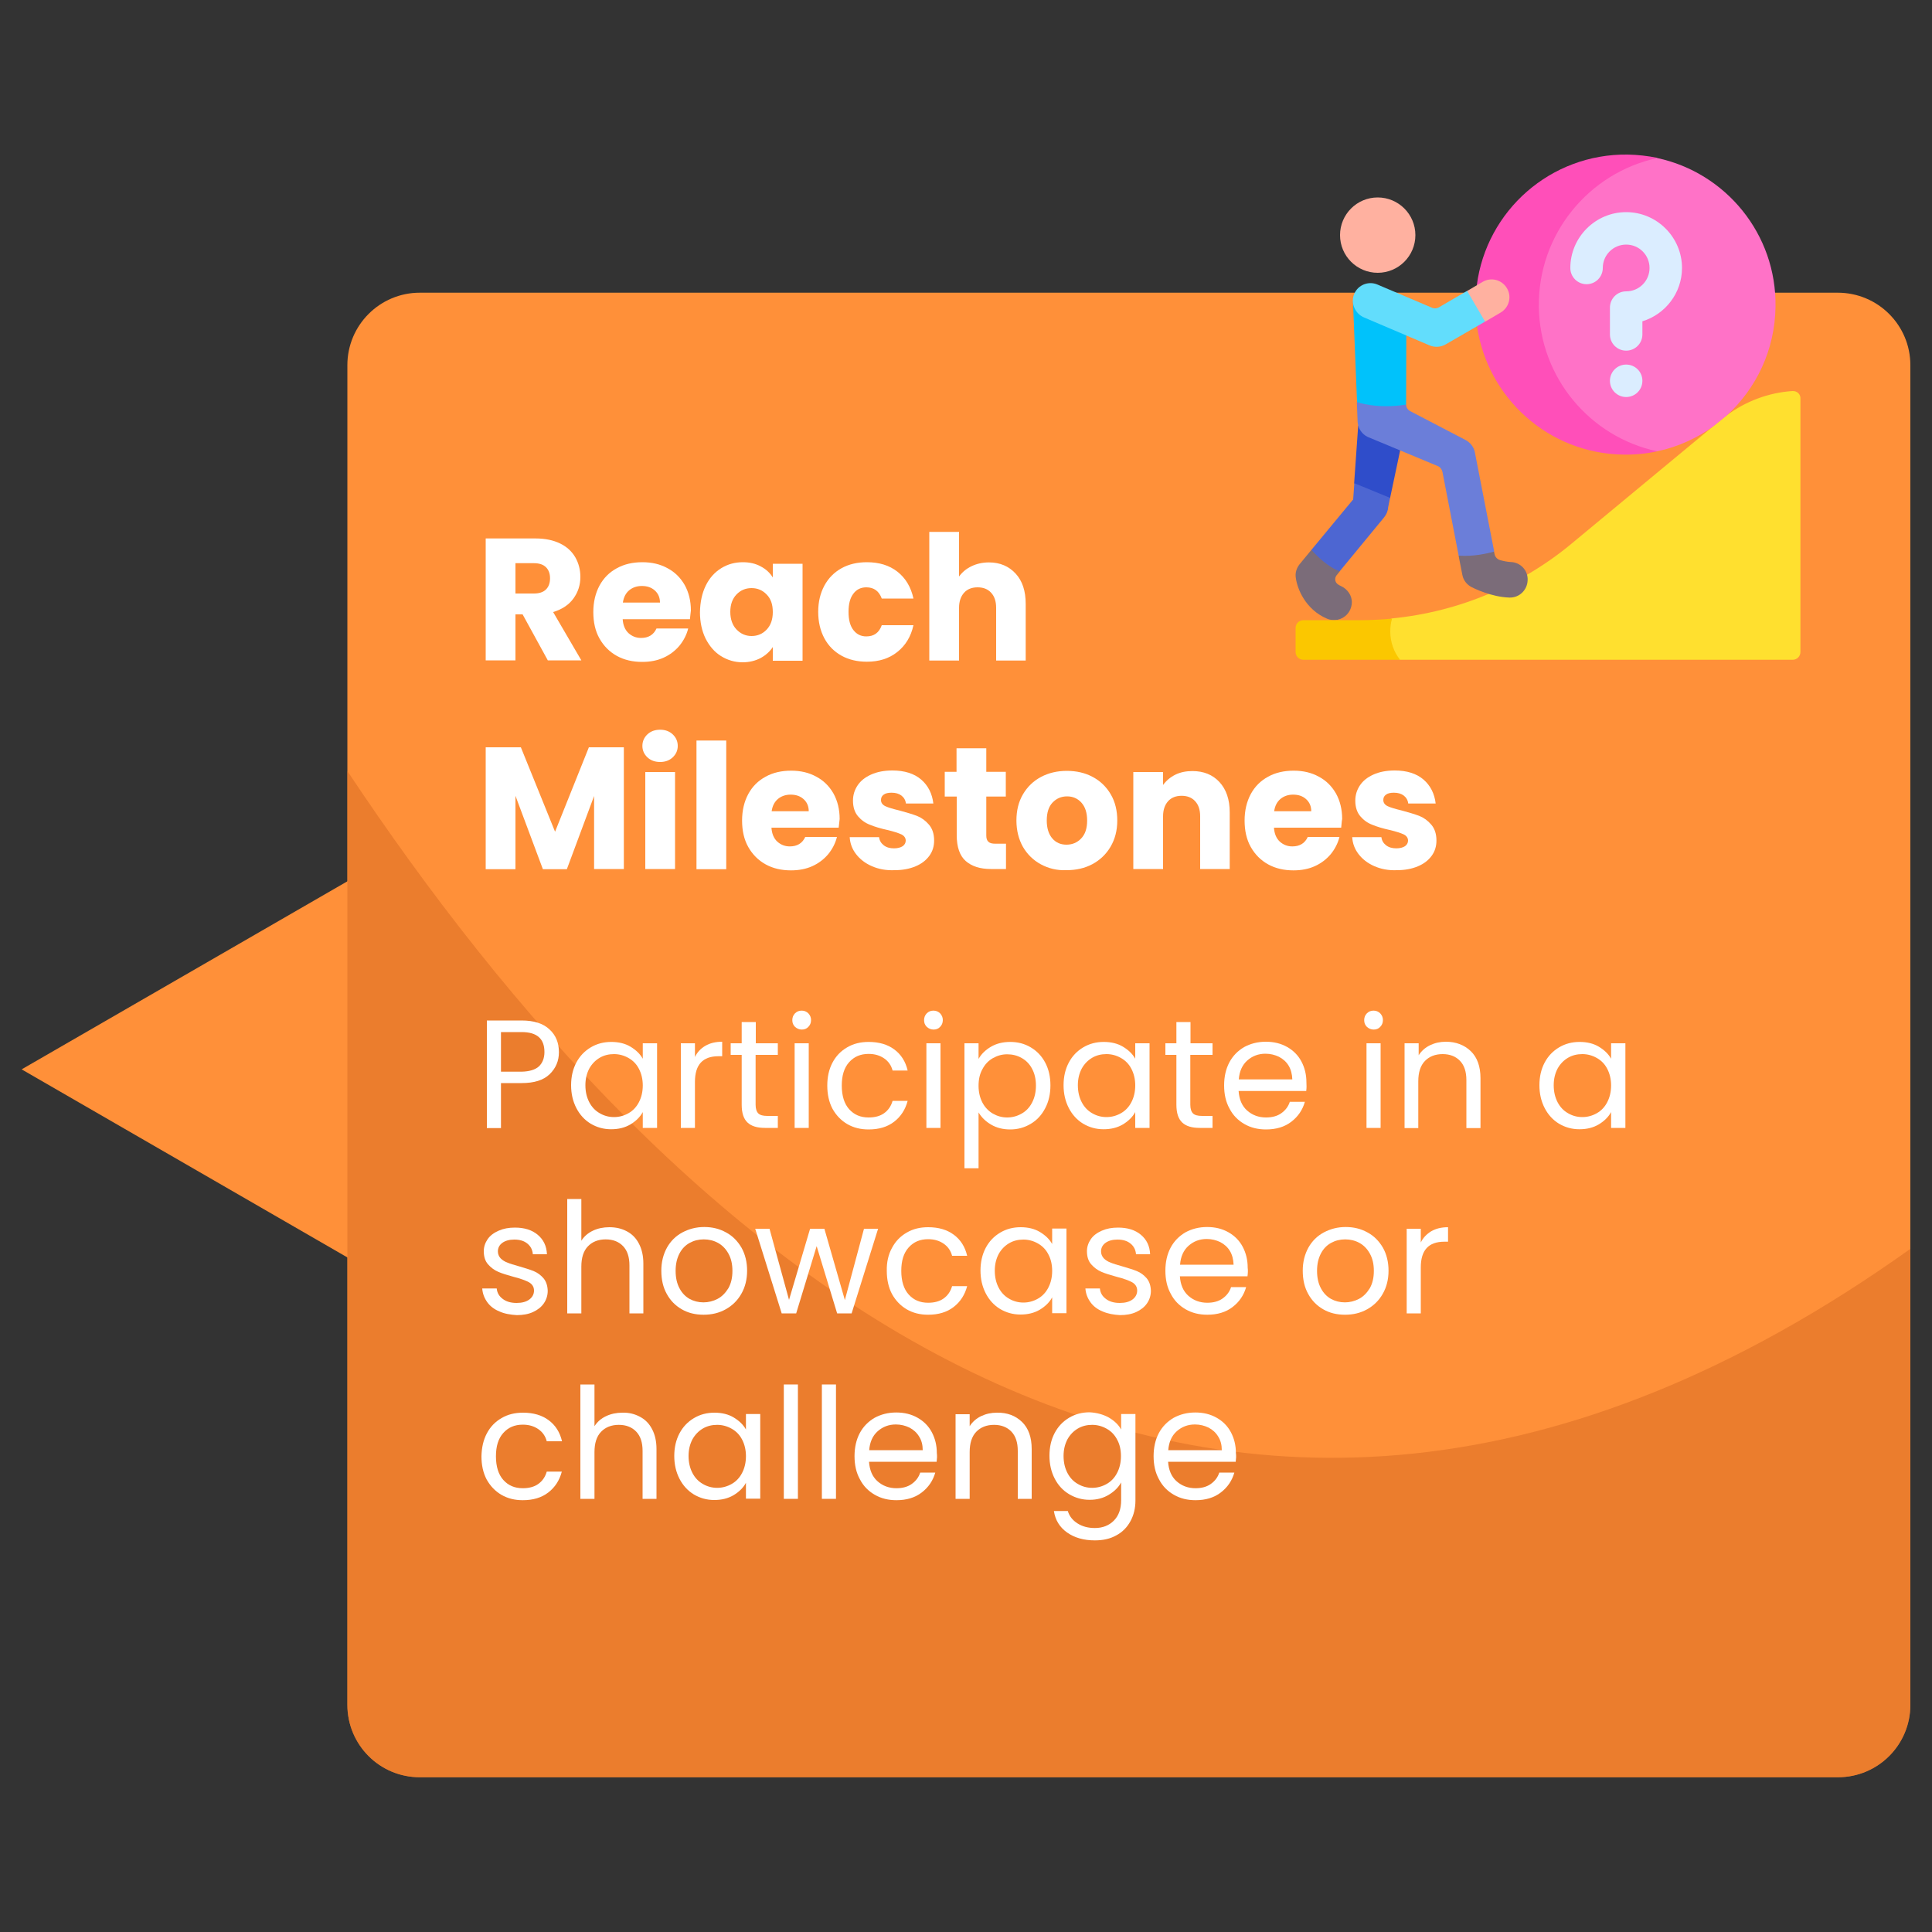 <?xml version="1.0" encoding="utf-8"?>
<!-- Generator: Adobe Illustrator 26.0.1, SVG Export Plug-In . SVG Version: 6.00 Build 0)  -->
<svg version="1.1" id="Layer_1" xmlns="http://www.w3.org/2000/svg" xmlns:xlink="http://www.w3.org/1999/xlink" x="0px" y="0px"
	 viewBox="0 0 1000 1000" style="enable-background:new 0 0 1000 1000;" xml:space="preserve">
<rect x="0" y="0" width="1000" height="1000" fill="#333333" stroke="none"/>
<style type="text/css">
	.st0{fill:#FF9039;}
	.st1{opacity:0.6;fill:#DD7026;}
	.st2{fill:#FFFFFF;}
	.st3{fill:#FF4FB9;}
	.st4{fill:#FFE02F;}
	.st5{fill:#FFB1A0;}
	.st6{fill:#00C2FB;}
	.st7{fill:#7B6C79;}
	.st8{fill:#2F4DCA;}
	.st9{fill:#6B7ED9;}
	.st10{fill:#FF72C7;}
	.st11{fill:#DBEDFF;}
	.st12{fill:#4D66D2;}
	.st13{fill:#62DDFC;}
	.st14{fill:#FBC700;}
</style>
<g>
	<polygon class="st0" points="11.2,553.5 190.3,450.1 190.3,656.9 	"/>
	<path class="st0" d="M988.8,189v693.4c0,20.8-16.8,37.5-37.5,37.5H217.3c-20.8,0-37.5-16.8-37.5-37.5V189
		c0-20.7,16.8-37.5,37.5-37.5h733.9C972,151.5,988.8,168.3,988.8,189z"/>
	<path class="st1" d="M988.8,646.4v236c0,20.8-16.8,37.5-37.5,37.5H217.3c-20.8,0-37.5-16.8-37.5-37.5V399.1
		C345.1,647.7,624.6,906.2,988.8,646.4z"/>
	<g>
		<path class="st2" d="M283.6,341.9L270.5,318h-3.7v23.8h-15.4v-63.1h25.8c5,0,9.2,0.9,12.7,2.6c3.5,1.7,6.1,4.1,7.9,7.2
			c1.7,3,2.6,6.4,2.6,10.1c0,4.2-1.2,7.9-3.6,11.2c-2.4,3.3-5.9,5.6-10.5,7l14.6,25H283.6z M266.8,307.2h9.5c2.8,0,4.9-0.7,6.3-2.1
			c1.4-1.4,2.1-3.3,2.1-5.8c0-2.4-0.7-4.3-2.1-5.7c-1.4-1.4-3.5-2.1-6.3-2.1h-9.5V307.2z"/>
		<path class="st2" d="M357.1,320.5h-34.8c0.2,3.1,1.2,5.5,3,7.2c1.8,1.6,3.9,2.5,6.5,2.5c3.8,0,6.5-1.6,8-4.9h16.4
			c-0.8,3.3-2.4,6.3-4.5,8.9c-2.2,2.6-4.9,4.7-8.2,6.2c-3.3,1.5-7,2.2-11.1,2.2c-4.9,0-9.3-1-13.1-3.1c-3.8-2.1-6.8-5.1-9-9
			c-2.2-3.9-3.2-8.5-3.2-13.7s1.1-9.8,3.2-13.7c2.1-3.9,5.1-6.9,9-9c3.8-2.1,8.2-3.1,13.2-3.1c4.9,0,9.2,1,13,3.1
			c3.8,2,6.7,4.9,8.9,8.7c2.1,3.8,3.2,8.2,3.2,13.2C357.4,317.4,357.3,318.9,357.1,320.5z M341.6,311.9c0-2.6-0.9-4.7-2.7-6.3
			s-4-2.3-6.7-2.3c-2.6,0-4.8,0.8-6.5,2.2c-1.8,1.5-2.9,3.6-3.3,6.4H341.6z"/>
		<path class="st2" d="M365.3,303.1c1.9-3.9,4.6-6.9,8-9c3.4-2.1,7.1-3.1,11.2-3.1c3.5,0,6.6,0.7,9.3,2.2c2.7,1.4,4.7,3.3,6.2,5.7
			v-7.1h15.4v50.2H400v-7.1c-1.5,2.3-3.6,4.2-6.3,5.7c-2.7,1.4-5.8,2.2-9.3,2.2c-4.1,0-7.8-1.1-11.2-3.2c-3.4-2.1-6-5.2-8-9.1
			c-1.9-3.9-2.9-8.5-2.9-13.6C362.4,311.5,363.4,307,365.3,303.1z M396.8,307.7c-2.1-2.2-4.7-3.3-7.8-3.3s-5.7,1.1-7.8,3.3
			c-2.1,2.2-3.2,5.2-3.2,9s1.1,6.9,3.2,9.1c2.1,2.2,4.7,3.4,7.8,3.4s5.7-1.1,7.8-3.3c2.1-2.2,3.2-5.2,3.2-9.1
			C400,312.9,399,309.9,396.8,307.7z"/>
		<path class="st2" d="M426.7,303.1c2.1-3.9,5.1-6.9,8.9-9c3.8-2.1,8.2-3.1,13.1-3.1c6.3,0,11.6,1.6,15.8,4.9
			c4.2,3.3,7,7.9,8.3,13.9h-16.4c-1.4-3.8-4-5.8-8-5.8c-2.8,0-5.1,1.1-6.7,3.3c-1.7,2.2-2.5,5.3-2.5,9.4c0,4.1,0.8,7.2,2.5,9.4
			c1.7,2.2,3.9,3.3,6.7,3.3c4,0,6.6-1.9,8-5.8h16.4c-1.3,5.9-4.1,10.5-8.4,13.9c-4.3,3.4-9.5,5-15.7,5c-4.9,0-9.3-1-13.1-3.1
			c-3.8-2.1-6.8-5.1-8.9-9c-2.1-3.9-3.2-8.5-3.2-13.7S424.6,307,426.7,303.1z"/>
		<path class="st2" d="M525.7,296.9c3.5,3.8,5.2,9,5.2,15.7v29.3h-15.3v-27.3c0-3.4-0.9-6-2.6-7.8c-1.7-1.9-4.1-2.8-7-2.8
			c-2.9,0-5.3,0.9-7,2.8c-1.7,1.9-2.6,4.5-2.6,7.8v27.3H481v-66.6h15.4v23.1c1.6-2.2,3.7-4,6.4-5.3c2.7-1.3,5.7-2,9.1-2
			C517.6,291.1,522.2,293.1,525.7,296.9z"/>
		<path class="st2" d="M322.9,386.7v63.1h-15.4V412l-14.1,37.9H281l-14.2-38v38h-15.4v-63.1h18.2l17.7,43.7l17.5-43.7H322.9z"/>
		<path class="st2" d="M335.1,392c-1.7-1.6-2.6-3.6-2.6-5.9c0-2.4,0.9-4.4,2.6-6c1.7-1.6,3.9-2.4,6.6-2.4c2.6,0,4.8,0.8,6.5,2.4
			c1.7,1.6,2.6,3.6,2.6,6c0,2.3-0.9,4.3-2.6,5.9c-1.7,1.6-3.9,2.4-6.5,2.4C339,394.4,336.8,393.6,335.1,392z M349.4,399.6v50.2H334
			v-50.2H349.4z"/>
		<path class="st2" d="M375.9,383.3v66.6h-15.4v-66.6H375.9z"/>
		<path class="st2" d="M434.1,428.4h-34.8c0.2,3.1,1.2,5.5,3,7.2c1.8,1.6,3.9,2.5,6.5,2.5c3.8,0,6.5-1.6,8-4.9h16.4
			c-0.8,3.3-2.4,6.3-4.5,8.9c-2.2,2.6-4.9,4.7-8.2,6.2c-3.3,1.5-7,2.2-11.1,2.2c-4.9,0-9.3-1-13.1-3.1c-3.8-2.1-6.8-5.1-9-9
			c-2.2-3.9-3.2-8.5-3.2-13.7s1.1-9.8,3.2-13.7c2.1-3.9,5.1-6.9,9-9c3.8-2.1,8.2-3.1,13.2-3.1c4.9,0,9.2,1,13,3.1
			c3.8,2,6.7,4.9,8.9,8.7c2.1,3.8,3.2,8.2,3.2,13.2C434.4,425.4,434.3,426.9,434.1,428.4z M418.6,419.9c0-2.6-0.9-4.7-2.7-6.3
			s-4-2.3-6.7-2.3c-2.6,0-4.8,0.8-6.5,2.2c-1.8,1.5-2.9,3.6-3.3,6.4H418.6z"/>
		<path class="st2" d="M451.2,448.3c-3.4-1.5-6.1-3.6-8.1-6.2c-2-2.6-3.1-5.5-3.3-8.8H455c0.2,1.7,1,3.1,2.4,4.2
			c1.4,1.1,3.2,1.6,5.3,1.6c1.9,0,3.4-0.4,4.5-1.1c1-0.7,1.6-1.7,1.6-2.9c0-1.4-0.8-2.5-2.2-3.2c-1.5-0.7-3.9-1.5-7.3-2.3
			c-3.6-0.8-6.6-1.7-9-2.7c-2.4-0.9-4.5-2.4-6.2-4.4c-1.7-2-2.6-4.7-2.6-8.1c0-2.9,0.8-5.5,2.4-7.9c1.6-2.4,3.9-4.2,7-5.6
			c3.1-1.4,6.8-2.1,11-2.1c6.3,0,11.3,1.6,14.9,4.7c3.6,3.1,5.7,7.3,6.3,12.4h-14.2c-0.2-1.7-1-3.1-2.3-4.1c-1.3-1-3-1.5-5.1-1.5
			c-1.8,0-3.2,0.3-4.1,1c-1,0.7-1.4,1.6-1.4,2.8c0,1.4,0.8,2.5,2.3,3.2c1.5,0.7,3.9,1.4,7.2,2.2c3.7,1,6.7,1.9,9.1,2.8
			c2.3,0.9,4.4,2.4,6.2,4.5c1.8,2.1,2.7,4.8,2.7,8.3c0,2.9-0.8,5.6-2.5,7.9c-1.7,2.3-4,4.1-7.1,5.4c-3.1,1.3-6.7,2-10.8,2
			C458.5,450.6,454.6,449.8,451.2,448.3z"/>
		<path class="st2" d="M520.7,436.8v13h-7.8c-5.6,0-9.9-1.4-13-4.1c-3.1-2.7-4.7-7.2-4.7-13.4v-20H489v-12.8h6.1v-12.2h15.4v12.2
			h10.1v12.8h-10.1v20.2c0,1.5,0.4,2.6,1.1,3.2c0.7,0.7,1.9,1,3.6,1H520.7z"/>
		<path class="st2" d="M538.8,447.4c-3.9-2.1-7-5.1-9.3-9c-2.2-3.9-3.4-8.5-3.4-13.7c0-5.2,1.1-9.7,3.4-13.6c2.3-3.9,5.4-6.9,9.4-9
			c4-2.1,8.4-3.1,13.3-3.1c4.9,0,9.4,1,13.3,3.1c4,2.1,7.1,5.1,9.4,9c2.3,3.9,3.4,8.5,3.4,13.6c0,5.2-1.2,9.7-3.5,13.6
			c-2.3,3.9-5.5,6.9-9.4,9c-4,2.1-8.4,3.1-13.4,3.1C547.1,450.6,542.7,449.5,538.8,447.4z M559.6,434c2.1-2.2,3.1-5.2,3.1-9.3
			c0-4-1-7.1-3-9.3c-2-2.2-4.5-3.2-7.4-3.2c-3,0-5.5,1.1-7.5,3.2c-2,2.1-3,5.2-3,9.3c0,4,1,7.1,2.9,9.3c1.9,2.2,4.4,3.2,7.3,3.2
			S557.5,436.2,559.6,434z"/>
		<path class="st2" d="M631.2,404.8c3.5,3.8,5.3,9,5.3,15.7v29.3h-15.3v-27.3c0-3.4-0.9-6-2.6-7.8c-1.7-1.9-4.1-2.8-7-2.8
			c-2.9,0-5.3,0.9-7,2.8c-1.7,1.9-2.6,4.5-2.6,7.8v27.3h-15.4v-50.2h15.4v6.7c1.6-2.2,3.7-4,6.3-5.3c2.6-1.3,5.6-1.9,8.9-1.9
			C623,399.1,627.7,401,631.2,404.8z"/>
		<path class="st2" d="M694.2,428.4h-34.8c0.2,3.1,1.2,5.5,3,7.2c1.8,1.6,3.9,2.5,6.5,2.5c3.8,0,6.5-1.6,8-4.9h16.4
			c-0.8,3.3-2.4,6.3-4.5,8.9c-2.2,2.6-4.9,4.7-8.2,6.2c-3.3,1.5-7,2.2-11.1,2.2c-4.9,0-9.3-1-13.1-3.1c-3.8-2.1-6.8-5.1-9-9
			c-2.2-3.9-3.2-8.5-3.2-13.7s1.1-9.8,3.2-13.7c2.1-3.9,5.1-6.9,9-9c3.8-2.1,8.2-3.1,13.2-3.1c4.9,0,9.2,1,13,3.1
			c3.8,2,6.7,4.9,8.9,8.7c2.1,3.8,3.2,8.2,3.2,13.2C694.4,425.4,694.4,426.9,694.2,428.4z M678.7,419.9c0-2.6-0.9-4.7-2.7-6.3
			s-4-2.3-6.7-2.3c-2.6,0-4.8,0.8-6.5,2.2c-1.8,1.5-2.9,3.6-3.3,6.4H678.7z"/>
		<path class="st2" d="M711.3,448.3c-3.4-1.5-6.1-3.6-8.1-6.2c-2-2.6-3.1-5.5-3.3-8.8H715c0.2,1.7,1,3.1,2.4,4.2
			c1.4,1.1,3.2,1.6,5.3,1.6c1.9,0,3.4-0.4,4.5-1.1c1-0.7,1.6-1.7,1.6-2.9c0-1.4-0.8-2.5-2.2-3.2c-1.5-0.7-3.9-1.5-7.3-2.3
			c-3.6-0.8-6.6-1.7-9-2.7c-2.4-0.9-4.5-2.4-6.2-4.4c-1.7-2-2.6-4.7-2.6-8.1c0-2.9,0.8-5.5,2.4-7.9c1.6-2.4,3.9-4.2,7-5.6
			c3.1-1.4,6.8-2.1,11-2.1c6.3,0,11.3,1.6,14.9,4.7c3.6,3.1,5.7,7.3,6.3,12.4h-14.2c-0.2-1.7-1-3.1-2.3-4.1c-1.3-1-3-1.5-5.1-1.5
			c-1.8,0-3.2,0.3-4.1,1c-1,0.7-1.4,1.6-1.4,2.8c0,1.4,0.8,2.5,2.3,3.2c1.5,0.7,3.9,1.4,7.2,2.2c3.7,1,6.7,1.9,9.1,2.8
			c2.3,0.9,4.4,2.4,6.2,4.5c1.8,2.1,2.7,4.8,2.7,8.3c0,2.9-0.8,5.6-2.5,7.9c-1.7,2.3-4,4.1-7.1,5.4c-3.1,1.3-6.7,2-10.8,2
			C718.6,450.6,714.7,449.8,711.3,448.3z"/>
	</g>
	<g>
		<path class="st2" d="M284.5,556c-3.2,3.1-8,4.6-14.5,4.6h-10.7v23.3H252v-55.7h18c6.3,0,11.1,1.5,14.4,4.6c3.3,3,4.9,7,4.9,11.8
			C289.3,549.1,287.7,552.9,284.5,556z M278.9,552c1.9-1.8,2.9-4.3,2.9-7.5c0-6.9-3.9-10.3-11.8-10.3h-10.7v20.5H270
			C274,554.6,277,553.7,278.9,552z"/>
		<path class="st2" d="M298.3,550c1.8-3.4,4.3-6,7.5-7.9c3.2-1.9,6.7-2.8,10.6-2.8c3.8,0,7.2,0.8,10,2.5c2.8,1.7,4.9,3.7,6.3,6.2v-8
			h7.4v43.8h-7.4v-8.2c-1.4,2.6-3.6,4.7-6.4,6.4c-2.9,1.7-6.2,2.5-10,2.5c-3.9,0-7.4-1-10.6-2.9c-3.1-1.9-5.6-4.6-7.4-8.1
			c-1.8-3.5-2.7-7.4-2.7-11.8C295.6,557.3,296.5,553.4,298.3,550z M330.7,553.2c-1.3-2.5-3.1-4.3-5.4-5.6c-2.3-1.3-4.8-2-7.5-2
			s-5.2,0.6-7.4,1.9c-2.2,1.3-4,3.1-5.4,5.6c-1.3,2.5-2,5.3-2,8.6c0,3.4,0.7,6.3,2,8.8c1.3,2.5,3.1,4.4,5.4,5.7c2.2,1.3,4.7,2,7.4,2
			s5.2-0.7,7.5-2c2.3-1.3,4.1-3.2,5.4-5.7c1.3-2.5,2-5.4,2-8.7C332.7,558.6,332,555.7,330.7,553.2z"/>
		<path class="st2" d="M365.1,541.3c2.4-1.4,5.3-2.1,8.7-2.1v7.5h-1.9c-8.2,0-12.2,4.4-12.2,13.3v23.8h-7.3V540h7.3v7.1
			C360.9,544.6,362.7,542.7,365.1,541.3z"/>
		<path class="st2" d="M391.1,546v25.8c0,2.1,0.5,3.6,1.4,4.5c0.9,0.9,2.5,1.3,4.7,1.3h5.4v6.2h-6.6c-4.1,0-7.1-0.9-9.1-2.8
			c-2-1.9-3-4.9-3-9.2V546h-5.7v-6h5.7v-11h7.3v11h11.4v6H391.1z"/>
		<path class="st2" d="M411.5,531.5c-1-1-1.4-2.1-1.4-3.5c0-1.4,0.5-2.6,1.4-3.5c1-1,2.1-1.4,3.5-1.4c1.3,0,2.5,0.5,3.4,1.4
			c0.9,1,1.4,2.1,1.4,3.5c0,1.4-0.5,2.6-1.4,3.5c-0.9,1-2.1,1.4-3.4,1.4C413.7,532.9,412.5,532.4,411.5,531.5z M418.6,540v43.8h-7.3
			V540H418.6z"/>
		<path class="st2" d="M430.9,550c1.8-3.4,4.3-6,7.6-7.9c3.2-1.9,6.9-2.8,11.1-2.8c5.4,0,9.8,1.3,13.3,3.9c3.5,2.6,5.8,6.2,6.9,10.9
			H462c-0.7-2.7-2.2-4.8-4.4-6.3c-2.2-1.5-4.8-2.3-8-2.3c-4.2,0-7.5,1.4-10.1,4.3c-2.6,2.9-3.8,6.9-3.8,12.1c0,5.3,1.3,9.4,3.8,12.2
			c2.6,2.9,5.9,4.3,10.1,4.3c3.2,0,5.9-0.7,8-2.2c2.1-1.5,3.6-3.6,4.4-6.4h7.8c-1.2,4.5-3.5,8.1-7,10.8c-3.5,2.7-7.9,4-13.2,4
			c-4.2,0-7.8-0.9-11.1-2.8c-3.2-1.9-5.7-4.5-7.6-7.9c-1.8-3.4-2.7-7.4-2.7-12C428.2,557.3,429.1,553.4,430.9,550z"/>
		<path class="st2" d="M479.7,531.5c-1-1-1.4-2.1-1.4-3.5c0-1.4,0.5-2.6,1.4-3.5c1-1,2.1-1.4,3.5-1.4c1.3,0,2.5,0.5,3.4,1.4
			c0.9,1,1.4,2.1,1.4,3.5c0,1.4-0.5,2.6-1.4,3.5c-0.9,1-2.1,1.4-3.4,1.4C481.9,532.9,480.7,532.4,479.7,531.5z M486.8,540v43.8h-7.3
			V540H486.8z"/>
		<path class="st2" d="M512.9,541.8c2.9-1.7,6.2-2.5,10-2.5c3.9,0,7.4,0.9,10.6,2.8c3.2,1.9,5.7,4.5,7.5,7.9
			c1.8,3.4,2.7,7.3,2.7,11.8c0,4.4-0.9,8.4-2.7,11.8c-1.8,3.5-4.3,6.2-7.5,8.1s-6.7,2.9-10.6,2.9c-3.7,0-7-0.8-9.9-2.5
			c-2.9-1.7-5-3.8-6.5-6.3v28.9h-7.3V540h7.3v8.1C507.9,545.6,510,543.5,512.9,541.8z M534.2,553.2c-1.3-2.5-3.1-4.3-5.4-5.6
			s-4.8-1.9-7.5-1.9c-2.7,0-5.1,0.7-7.4,2c-2.3,1.3-4.1,3.2-5.4,5.7c-1.4,2.5-2,5.3-2,8.6c0,3.3,0.7,6.2,2,8.7s3.2,4.4,5.4,5.7
			c2.3,1.3,4.7,2,7.4,2c2.7,0,5.2-0.7,7.5-2c2.3-1.3,4.1-3.2,5.4-5.7c1.3-2.5,2-5.4,2-8.8C536.2,558.5,535.5,555.6,534.2,553.2z"/>
		<path class="st2" d="M553.2,550c1.8-3.4,4.3-6,7.5-7.9c3.2-1.9,6.7-2.8,10.6-2.8c3.8,0,7.2,0.8,10,2.5c2.8,1.7,4.9,3.7,6.3,6.2v-8
			h7.4v43.8h-7.4v-8.2c-1.4,2.6-3.6,4.7-6.4,6.4c-2.9,1.7-6.2,2.5-10,2.5c-3.9,0-7.4-1-10.6-2.9c-3.1-1.9-5.6-4.6-7.4-8.1
			c-1.8-3.5-2.7-7.4-2.7-11.8C550.5,557.3,551.4,553.4,553.2,550z M585.6,553.2c-1.3-2.5-3.1-4.3-5.4-5.6c-2.3-1.3-4.8-2-7.5-2
			s-5.2,0.6-7.4,1.9c-2.2,1.3-4,3.1-5.4,5.6c-1.3,2.5-2,5.3-2,8.6c0,3.4,0.7,6.3,2,8.8c1.3,2.5,3.1,4.4,5.4,5.7c2.2,1.3,4.7,2,7.4,2
			s5.2-0.7,7.5-2c2.3-1.3,4.1-3.2,5.4-5.7c1.3-2.5,2-5.4,2-8.7C587.6,558.6,586.9,555.7,585.6,553.2z"/>
		<path class="st2" d="M616.1,546v25.8c0,2.1,0.5,3.6,1.4,4.5c0.9,0.9,2.5,1.3,4.7,1.3h5.4v6.2H621c-4.1,0-7.1-0.9-9.1-2.8
			c-2-1.9-3-4.9-3-9.2V546h-5.7v-6h5.7v-11h7.3v11h11.4v6H616.1z"/>
		<path class="st2" d="M676.1,564.7h-35c0.3,4.3,1.7,7.7,4.4,10.1c2.7,2.4,6,3.6,9.8,3.6c3.1,0,5.8-0.7,7.9-2.2
			c2.1-1.5,3.6-3.4,4.4-5.9h7.8c-1.2,4.2-3.5,7.6-7,10.3s-7.9,4-13.1,4c-4.2,0-7.9-0.9-11.2-2.8c-3.3-1.9-5.9-4.5-7.7-8
			c-1.9-3.4-2.8-7.4-2.8-12c0-4.5,0.9-8.5,2.7-11.9c1.8-3.4,4.4-6,7.6-7.9c3.3-1.8,7-2.8,11.3-2.8c4.2,0,7.8,0.9,11,2.7
			s5.7,4.3,7.4,7.5c1.7,3.2,2.6,6.8,2.6,10.8C676.3,561.7,676.3,563.1,676.1,564.7z M667,551.6c-1.2-2-2.9-3.5-5-4.6
			c-2.1-1-4.4-1.6-7-1.6c-3.7,0-6.8,1.2-9.4,3.5c-2.6,2.3-4.1,5.6-4.4,9.8h27.7C668.8,556,668.2,553.6,667,551.6z"/>
		<path class="st2" d="M707.5,531.5c-1-1-1.4-2.1-1.4-3.5c0-1.4,0.5-2.6,1.4-3.5c1-1,2.1-1.4,3.5-1.4c1.3,0,2.5,0.5,3.4,1.4
			c0.9,1,1.4,2.1,1.4,3.5c0,1.4-0.5,2.6-1.4,3.5c-0.9,1-2.1,1.4-3.4,1.4C709.7,532.9,708.5,532.4,707.5,531.5z M714.6,540v43.8h-7.3
			V540H714.6z"/>
		<path class="st2" d="M761.3,544.1c3.3,3.2,5,7.9,5,14v25.8H759v-24.8c0-4.4-1.1-7.7-3.3-10c-2.2-2.3-5.2-3.5-9-3.5
			c-3.8,0-6.9,1.2-9.2,3.6c-2.3,2.4-3.4,5.9-3.4,10.5v24.2H727V540h7.3v6.2c1.4-2.2,3.4-4,5.9-5.2c2.5-1.2,5.2-1.8,8.2-1.8
			C753.6,539.2,758,540.9,761.3,544.1z"/>
		<path class="st2" d="M799.5,550c1.8-3.4,4.3-6,7.5-7.9c3.2-1.9,6.7-2.8,10.6-2.8c3.8,0,7.2,0.8,10,2.5c2.8,1.7,4.9,3.7,6.3,6.2v-8
			h7.4v43.8h-7.4v-8.2c-1.4,2.6-3.6,4.7-6.4,6.4c-2.9,1.7-6.2,2.5-10,2.5c-3.9,0-7.4-1-10.6-2.9c-3.1-1.9-5.6-4.6-7.4-8.1
			c-1.8-3.5-2.7-7.4-2.7-11.8C796.8,557.3,797.7,553.4,799.5,550z M831.9,553.2c-1.3-2.5-3.1-4.3-5.4-5.6c-2.3-1.3-4.8-2-7.5-2
			s-5.2,0.6-7.4,1.9c-2.2,1.3-4,3.1-5.4,5.6c-1.3,2.5-2,5.3-2,8.6c0,3.4,0.7,6.3,2,8.8c1.3,2.5,3.1,4.4,5.4,5.7c2.2,1.3,4.7,2,7.4,2
			s5.2-0.7,7.5-2c2.3-1.3,4.1-3.2,5.4-5.7c1.3-2.5,2-5.4,2-8.7C833.9,558.6,833.2,555.7,831.9,553.2z"/>
		<path class="st2" d="M258.5,678.8c-2.7-1.1-4.8-2.7-6.3-4.8c-1.5-2.1-2.4-4.4-2.6-7.1h7.5c0.2,2.2,1.2,4,3.1,5.4
			c1.8,1.4,4.2,2.1,7.2,2.1c2.8,0,5-0.6,6.6-1.8c1.6-1.2,2.4-2.8,2.4-4.6c0-1.9-0.9-3.3-2.6-4.3c-1.7-0.9-4.3-1.9-7.9-2.8
			c-3.3-0.9-5.9-1.7-8-2.6c-2.1-0.9-3.8-2.2-5.3-3.9c-1.5-1.7-2.2-4-2.2-6.8c0-2.2,0.7-4.3,2-6.2c1.3-1.9,3.2-3.3,5.7-4.4
			c2.5-1.1,5.2-1.6,8.4-1.6c4.9,0,8.8,1.2,11.8,3.7c3,2.5,4.6,5.8,4.8,10.1h-7.3c-0.2-2.3-1.1-4.1-2.8-5.5c-1.7-1.4-3.9-2.1-6.8-2.1
			c-2.6,0-4.7,0.6-6.2,1.7c-1.5,1.1-2.3,2.6-2.3,4.4c0,1.4,0.5,2.6,1.4,3.6c0.9,0.9,2.1,1.7,3.5,2.2c1.4,0.6,3.4,1.2,5.9,1.9
			c3.1,0.9,5.7,1.7,7.7,2.5c2,0.8,3.7,2.1,5.1,3.7c1.4,1.7,2.1,3.8,2.2,6.5c0,2.4-0.7,4.6-2,6.5c-1.3,1.9-3.2,3.4-5.6,4.5
			c-2.4,1.1-5.2,1.6-8.4,1.6C264.2,680.5,261.1,680,258.5,678.8z"/>
		<path class="st2" d="M324.4,637.3c2.7,1.4,4.8,3.5,6.3,6.4c1.5,2.8,2.3,6.3,2.3,10.3v25.8h-7.2V655c0-4.4-1.1-7.7-3.3-10
			c-2.2-2.3-5.2-3.5-9-3.5c-3.8,0-6.9,1.2-9.2,3.6c-2.3,2.4-3.4,5.9-3.4,10.5v24.2h-7.3v-59.2h7.3v21.6c1.4-2.2,3.4-4,6-5.2
			c2.5-1.2,5.4-1.8,8.5-1.8C318.8,635.2,321.8,635.9,324.4,637.3z"/>
		<path class="st2" d="M352.9,677.7c-3.3-1.9-5.9-4.5-7.8-8c-1.9-3.4-2.8-7.4-2.8-12c0-4.5,1-8.4,2.9-11.9c1.9-3.4,4.6-6.1,8-7.9
			c3.4-1.8,7.1-2.8,11.3-2.8c4.2,0,7.9,0.9,11.3,2.8c3.4,1.8,6,4.5,8,7.9c1.9,3.4,2.9,7.4,2.9,11.9c0,4.5-1,8.5-3,12s-4.7,6.1-8.1,8
			c-3.4,1.9-7.2,2.8-11.4,2.8C359.9,680.5,356.2,679.6,352.9,677.7z M371.4,672.3c2.3-1.2,4.1-3.1,5.6-5.5c1.4-2.5,2.1-5.4,2.1-9
			s-0.7-6.5-2.1-9c-1.4-2.5-3.2-4.3-5.4-5.5c-2.2-1.2-4.7-1.8-7.3-1.8c-2.7,0-5.1,0.6-7.3,1.8c-2.2,1.2-4,3-5.3,5.5
			c-1.3,2.5-2,5.4-2,9c0,3.6,0.7,6.6,2,9c1.3,2.5,3.1,4.3,5.2,5.5c2.2,1.2,4.6,1.8,7.2,1.8C366.6,674.1,369.1,673.5,371.4,672.3z"/>
		<path class="st2" d="M454.5,636l-13.7,43.8h-7.5L422.7,645l-10.6,34.8h-7.5L390.9,636h7.4l10.1,36.8l10.9-36.8h7.4l10.6,36.9
			l9.9-36.9H454.5z"/>
		<path class="st2" d="M461.7,645.9c1.8-3.4,4.3-6,7.6-7.9c3.2-1.9,6.9-2.8,11.1-2.8c5.4,0,9.8,1.3,13.3,3.9
			c3.5,2.6,5.8,6.2,6.9,10.9h-7.8c-0.7-2.7-2.2-4.8-4.4-6.3c-2.2-1.5-4.8-2.3-8-2.3c-4.2,0-7.5,1.4-10.1,4.3
			c-2.6,2.9-3.8,6.9-3.8,12.1c0,5.3,1.3,9.4,3.8,12.2c2.6,2.9,5.9,4.3,10.1,4.3c3.2,0,5.9-0.7,8-2.2c2.1-1.5,3.6-3.6,4.4-6.4h7.8
			c-1.2,4.5-3.5,8.1-7,10.8c-3.5,2.7-7.9,4-13.2,4c-4.2,0-7.8-0.9-11.1-2.8c-3.2-1.9-5.7-4.5-7.6-7.9c-1.8-3.4-2.7-7.4-2.7-12
			C458.9,653.3,459.8,649.3,461.7,645.9z"/>
		<path class="st2" d="M510.2,645.9c1.8-3.4,4.3-6,7.5-7.9c3.2-1.9,6.7-2.8,10.6-2.8c3.8,0,7.2,0.8,10,2.5c2.8,1.7,4.9,3.7,6.3,6.2
			v-8h7.4v43.8h-7.4v-8.2c-1.4,2.6-3.6,4.7-6.4,6.4c-2.9,1.7-6.2,2.5-10,2.5c-3.9,0-7.4-1-10.6-2.9c-3.1-1.9-5.6-4.6-7.4-8.1
			c-1.8-3.5-2.7-7.4-2.7-11.8C507.5,653.3,508.4,649.3,510.2,645.9z M542.6,649.2c-1.3-2.5-3.1-4.3-5.4-5.6c-2.3-1.3-4.8-2-7.5-2
			s-5.2,0.6-7.4,1.9c-2.2,1.3-4,3.1-5.4,5.6c-1.3,2.5-2,5.3-2,8.6c0,3.4,0.7,6.3,2,8.8c1.3,2.5,3.1,4.4,5.4,5.7c2.2,1.3,4.7,2,7.4,2
			s5.2-0.7,7.5-2c2.3-1.3,4.1-3.2,5.4-5.7c1.3-2.5,2-5.4,2-8.7C544.6,654.5,543.9,651.6,542.6,649.2z"/>
		<path class="st2" d="M570.7,678.8c-2.7-1.1-4.8-2.7-6.3-4.8c-1.5-2.1-2.4-4.4-2.6-7.1h7.5c0.2,2.2,1.2,4,3.1,5.4
			c1.8,1.4,4.2,2.1,7.2,2.1c2.8,0,5-0.6,6.6-1.8c1.6-1.2,2.4-2.8,2.4-4.6c0-1.9-0.9-3.3-2.6-4.3c-1.7-0.9-4.3-1.9-7.9-2.8
			c-3.3-0.9-5.9-1.7-8-2.6c-2.1-0.9-3.8-2.2-5.3-3.9c-1.5-1.7-2.2-4-2.2-6.8c0-2.2,0.7-4.3,2-6.2c1.3-1.9,3.2-3.3,5.7-4.4
			c2.5-1.1,5.2-1.6,8.4-1.6c4.9,0,8.8,1.2,11.8,3.7c3,2.5,4.6,5.8,4.8,10.1h-7.3c-0.2-2.3-1.1-4.1-2.8-5.5c-1.7-1.4-3.9-2.1-6.8-2.1
			c-2.6,0-4.7,0.6-6.2,1.7c-1.5,1.1-2.3,2.6-2.3,4.4c0,1.4,0.5,2.6,1.4,3.6c0.9,0.9,2.1,1.7,3.5,2.2c1.4,0.6,3.4,1.2,5.9,1.9
			c3.1,0.9,5.7,1.7,7.7,2.5c2,0.8,3.7,2.1,5.1,3.7c1.4,1.7,2.1,3.8,2.2,6.5c0,2.4-0.7,4.6-2,6.5c-1.3,1.9-3.2,3.4-5.6,4.5
			c-2.4,1.1-5.2,1.6-8.4,1.6C576.4,680.5,573.4,680,570.7,678.8z"/>
		<path class="st2" d="M645.7,660.6h-35c0.3,4.3,1.7,7.7,4.4,10.1c2.7,2.4,6,3.6,9.8,3.6c3.1,0,5.8-0.7,7.9-2.2
			c2.1-1.5,3.6-3.4,4.4-5.9h7.8c-1.2,4.2-3.5,7.6-7,10.3s-7.9,4-13.1,4c-4.2,0-7.9-0.9-11.2-2.8c-3.3-1.9-5.9-4.5-7.7-8
			c-1.9-3.4-2.8-7.4-2.8-12c0-4.5,0.9-8.5,2.7-11.9c1.8-3.4,4.4-6,7.6-7.9c3.3-1.8,7-2.8,11.3-2.8c4.2,0,7.8,0.9,11,2.7
			s5.7,4.3,7.4,7.5c1.7,3.2,2.6,6.8,2.6,10.8C646,657.6,645.9,659.1,645.7,660.6z M636.6,647.5c-1.2-2-2.9-3.5-5-4.6
			c-2.1-1-4.4-1.6-7-1.6c-3.7,0-6.8,1.2-9.4,3.5c-2.6,2.3-4.1,5.6-4.4,9.8h27.7C638.4,651.9,637.8,649.5,636.6,647.5z"/>
		<path class="st2" d="M684.9,677.7c-3.3-1.9-5.9-4.5-7.8-8c-1.9-3.4-2.8-7.4-2.8-12c0-4.5,1-8.4,2.9-11.9c1.9-3.4,4.6-6.1,8-7.9
			c3.4-1.8,7.1-2.8,11.3-2.8c4.2,0,7.9,0.9,11.3,2.8c3.4,1.8,6,4.5,8,7.9c1.9,3.4,2.9,7.4,2.9,11.9c0,4.5-1,8.5-3,12s-4.7,6.1-8.1,8
			c-3.4,1.9-7.2,2.8-11.4,2.8C691.9,680.5,688.2,679.6,684.9,677.7z M703.4,672.3c2.3-1.2,4.1-3.1,5.6-5.5c1.4-2.5,2.1-5.4,2.1-9
			s-0.7-6.5-2.1-9c-1.4-2.5-3.2-4.3-5.4-5.5c-2.2-1.2-4.7-1.8-7.3-1.8c-2.7,0-5.1,0.6-7.3,1.8c-2.2,1.2-4,3-5.3,5.5
			c-1.3,2.5-2,5.4-2,9c0,3.6,0.7,6.6,2,9c1.3,2.5,3.1,4.3,5.2,5.5c2.2,1.2,4.6,1.8,7.2,1.8C698.6,674.1,701.1,673.5,703.4,672.3z"/>
		<path class="st2" d="M740.8,637.3c2.4-1.4,5.3-2.1,8.7-2.1v7.5h-1.9c-8.2,0-12.2,4.4-12.2,13.3v23.8h-7.3V636h7.3v7.1
			C736.6,640.6,738.5,638.7,740.8,637.3z"/>
		<path class="st2" d="M252,741.9c1.8-3.4,4.3-6,7.6-7.9c3.2-1.9,6.9-2.8,11.1-2.8c5.4,0,9.8,1.3,13.3,3.9c3.5,2.6,5.8,6.2,6.9,10.9
			H283c-0.7-2.7-2.2-4.8-4.4-6.3c-2.2-1.5-4.8-2.3-8-2.3c-4.2,0-7.5,1.4-10.1,4.3c-2.6,2.9-3.8,6.9-3.8,12.1c0,5.3,1.3,9.4,3.8,12.2
			c2.6,2.9,5.9,4.3,10.1,4.3c3.2,0,5.9-0.7,8-2.2c2.1-1.5,3.6-3.6,4.4-6.4h7.8c-1.2,4.5-3.5,8.1-7,10.8c-3.5,2.7-7.9,4-13.2,4
			c-4.2,0-7.8-0.9-11.1-2.8c-3.2-1.9-5.7-4.5-7.6-7.9c-1.8-3.4-2.7-7.4-2.7-12C249.3,749.2,250.2,745.3,252,741.9z"/>
		<path class="st2" d="M331.2,733.3c2.7,1.4,4.8,3.5,6.3,6.4c1.5,2.8,2.3,6.3,2.3,10.3v25.8h-7.2V751c0-4.4-1.1-7.7-3.3-10
			c-2.2-2.3-5.2-3.5-9-3.5c-3.8,0-6.9,1.2-9.2,3.6c-2.3,2.4-3.4,5.9-3.4,10.5v24.2h-7.3v-59.2h7.3v21.6c1.4-2.2,3.4-4,6-5.2
			c2.5-1.2,5.4-1.8,8.5-1.8C325.6,731.1,328.6,731.9,331.2,733.3z"/>
		<path class="st2" d="M351.7,741.9c1.8-3.4,4.3-6,7.5-7.9c3.2-1.9,6.7-2.8,10.6-2.8c3.8,0,7.2,0.8,10,2.5c2.8,1.7,4.9,3.7,6.3,6.2
			v-8h7.4v43.8h-7.4v-8.2c-1.4,2.6-3.6,4.7-6.4,6.4c-2.9,1.7-6.2,2.5-10,2.5c-3.9,0-7.4-1-10.6-2.9c-3.1-1.9-5.6-4.6-7.4-8.1
			c-1.8-3.5-2.7-7.4-2.7-11.8C349,749.2,349.9,745.3,351.7,741.9z M384.1,745.1c-1.3-2.5-3.1-4.3-5.4-5.6c-2.3-1.3-4.8-2-7.5-2
			s-5.2,0.6-7.4,1.9c-2.2,1.3-4,3.1-5.4,5.6c-1.3,2.5-2,5.3-2,8.6c0,3.4,0.7,6.3,2,8.8c1.3,2.5,3.1,4.4,5.4,5.7c2.2,1.3,4.7,2,7.4,2
			s5.2-0.7,7.5-2c2.3-1.3,4.1-3.2,5.4-5.7c1.3-2.5,2-5.4,2-8.7C386.1,750.5,385.4,747.6,384.1,745.1z"/>
		<path class="st2" d="M413,716.6v59.2h-7.3v-59.2H413z"/>
		<path class="st2" d="M432.7,716.6v59.2h-7.3v-59.2H432.7z"/>
		<path class="st2" d="M484.8,756.6h-35c0.3,4.3,1.7,7.7,4.4,10.1c2.7,2.4,6,3.6,9.8,3.6c3.1,0,5.8-0.7,7.9-2.2
			c2.1-1.5,3.6-3.4,4.4-5.9h7.8c-1.2,4.2-3.5,7.6-7,10.3s-7.9,4-13.1,4c-4.2,0-7.9-0.9-11.2-2.8c-3.3-1.9-5.9-4.5-7.7-8
			c-1.9-3.4-2.8-7.4-2.8-12c0-4.5,0.9-8.5,2.7-11.9c1.8-3.4,4.4-6,7.6-7.9c3.3-1.8,7-2.8,11.3-2.8c4.2,0,7.8,0.9,11,2.7
			s5.7,4.3,7.4,7.5c1.7,3.2,2.6,6.8,2.6,10.8C485.1,753.6,485,755,484.8,756.6z M475.7,743.5c-1.2-2-2.9-3.5-5-4.6
			c-2.1-1-4.4-1.6-7-1.6c-3.7,0-6.8,1.2-9.4,3.5c-2.6,2.3-4.1,5.6-4.4,9.8h27.7C477.6,747.9,477,745.5,475.7,743.5z"/>
		<path class="st2" d="M529,736c3.3,3.2,5,7.9,5,14v25.8h-7.2V751c0-4.4-1.1-7.7-3.3-10c-2.2-2.3-5.2-3.5-9-3.5
			c-3.8,0-6.9,1.2-9.2,3.6c-2.3,2.4-3.4,5.9-3.4,10.5v24.2h-7.3v-43.8h7.3v6.2c1.4-2.2,3.4-4,5.9-5.2c2.5-1.2,5.2-1.8,8.2-1.8
			C521.4,731.1,525.7,732.8,529,736z"/>
		<path class="st2" d="M573.9,733.7c2.9,1.7,5,3.7,6.4,6.2v-8h7.4v44.8c0,4-0.9,7.6-2.6,10.7c-1.7,3.1-4.1,5.6-7.3,7.3
			c-3.2,1.8-6.9,2.6-11.1,2.6c-5.8,0-10.6-1.4-14.4-4.1s-6.1-6.4-6.8-11.1h7.2c0.8,2.7,2.5,4.8,5,6.4c2.5,1.6,5.5,2.4,9,2.4
			c4,0,7.3-1.3,9.8-3.8c2.5-2.5,3.8-6,3.8-10.6v-9.2c-1.4,2.6-3.6,4.7-6.4,6.4c-2.8,1.7-6.1,2.6-9.9,2.6c-3.9,0-7.4-1-10.6-2.9
			c-3.2-1.9-5.7-4.6-7.5-8.1c-1.8-3.5-2.7-7.4-2.7-11.8c0-4.5,0.9-8.4,2.7-11.8c1.8-3.4,4.3-6,7.5-7.9c3.2-1.9,6.7-2.8,10.6-2.8
			C567.7,731.2,571,732.1,573.9,733.7z M578.2,745.1c-1.3-2.5-3.1-4.3-5.4-5.6c-2.3-1.3-4.8-2-7.5-2s-5.2,0.6-7.4,1.9
			c-2.2,1.3-4,3.1-5.4,5.6c-1.3,2.5-2,5.3-2,8.6c0,3.4,0.7,6.3,2,8.8c1.3,2.5,3.1,4.4,5.4,5.7c2.2,1.3,4.7,2,7.4,2s5.2-0.7,7.5-2
			c2.3-1.3,4.1-3.2,5.4-5.7c1.3-2.5,2-5.4,2-8.7C580.2,750.5,579.6,747.6,578.2,745.1z"/>
		<path class="st2" d="M639.6,756.6h-35c0.3,4.3,1.7,7.7,4.4,10.1c2.7,2.4,6,3.6,9.8,3.6c3.1,0,5.8-0.7,7.9-2.2
			c2.1-1.5,3.6-3.4,4.4-5.9h7.8c-1.2,4.2-3.5,7.6-7,10.3s-7.9,4-13.1,4c-4.2,0-7.9-0.9-11.2-2.8c-3.3-1.9-5.9-4.5-7.7-8
			c-1.9-3.4-2.8-7.4-2.8-12c0-4.5,0.9-8.5,2.7-11.9c1.8-3.4,4.4-6,7.6-7.9c3.3-1.8,7-2.8,11.3-2.8c4.2,0,7.8,0.9,11,2.7
			s5.7,4.3,7.4,7.5c1.7,3.2,2.6,6.8,2.6,10.8C639.9,753.6,639.8,755,639.6,756.6z M630.5,743.5c-1.2-2-2.9-3.5-5-4.6
			c-2.1-1-4.4-1.6-7-1.6c-3.7,0-6.8,1.2-9.4,3.5c-2.6,2.3-4.1,5.6-4.4,9.8h27.7C632.4,747.9,631.8,745.5,630.5,743.5z"/>
	</g>
	<g>
		<path class="st3" d="M857.8,233.6c-5.6,1.2-11.5,1.8-17.5,1.7c-38.7-0.5-70.4-29.3-75.8-66.5l-0.1-21.2
			c5-38.6,38.2-68.1,78.1-67.6c5.2,0.1,10.4,0.7,15.3,1.7l-12.5,20.4v112.4L857.8,233.6z"/>
		<path class="st4" d="M927.8,202.4c-12.4,0.8-24.3,5.3-34.2,12.7l-6.7,5.4l-73.6,61c-7.2,6-14.9,11.3-22.9,16l-19.6,9.8
			c-16,6.8-33,11.1-50.4,12.8l-6.7,4.3l0.9,11.2l9.9,5.9h203.4c2.2,0,4-1.8,4-4V206.5C932.1,204.1,930.2,202.3,927.8,202.4
			L927.8,202.4z"/>
		<circle class="st5" cx="713.1" cy="121.7" r="19.5"/>
		<path class="st6" d="M724.7,165.2L702.5,154l-2.2,2c0.1,2.1-0.5-11.5,2.1,52.1l6.2,9.1h13.7l5.5-7.8l0.1-35.9L724.7,165.2z"/>
		<path class="st7" d="M781.9,290.9c-1.8-0.1-3.7-0.5-5.5-1c-1.4-0.4-2.5-1.6-2.8-3l-0.3-1.4l-4.9-5.4l-8.9,0.7l-4.5,7l1.9,9.7
			c0.5,2.8,2.3,5.1,4.8,6.4c1,0.5,10.1,5.1,19.5,5.4c5.1,0.2,9.3-3.8,9.5-8.9C791,295.3,787,291,781.9,290.9L781.9,290.9z"/>
		<path class="st8" d="M722.9,226.5l-14.6-7.2l-5.3,1l-2.1,29.8l4.5,7.7l5.8,4.1l8.3-4.1l5.2-24.6L722.9,226.5z"/>
		<path class="st9" d="M773.4,285.5l-10-51.3c-0.5-2.8-2.4-5.2-4.9-6.5l-28.6-14.9c-1.3-0.7-2.1-2-2.1-3.4
			c-15,2.5-25.5-1.3-25.5-1.3l0.4,10.3c0.2,3.2,2.1,6.2,5.1,7.7l36.3,15.1c1.3,0.5,2.2,1.7,2.5,3l8.4,43.4
			C762.7,288.2,770.1,286.4,773.4,285.5L773.4,285.5z"/>
		<path class="st10" d="M857.8,81.8c-35.4,7.6-61.8,39.4-61.3,77c0.5,36.7,26.5,67.4,61.3,74.8l0,0c10.7-2.3,20.6-6.8,29.1-13
			l6.7-5.4c15.4-14,25.1-34,25.4-56.4C919.6,121.1,893.2,89.4,857.8,81.8L857.8,81.8z"/>
		<g>
			<path class="st11" d="M841.7,181.5c-4.6,0-8.4-3.7-8.4-8.4v-13.9c0-4.6,3.7-8.4,8.4-8.4c6.7,0,12.1-5.4,12.1-12.1
				c0-6.7-5.4-12.1-12.1-12.1c-6.7,0-12.1,5.4-12.1,12.1c0,4.6-3.7,8.4-8.4,8.4c-4.6,0-8.4-3.7-8.4-8.4c0-15.9,13-28.9,28.9-28.9
				s28.9,13,28.9,28.9c0,13-8.7,24-20.5,27.6v6.8C850.1,177.8,846.3,181.5,841.7,181.5L841.7,181.5z"/>
		</g>
		<g>
			<path class="st11" d="M841.7,205.5c-4.6,0-8.4-3.7-8.4-8.4c0-4.6,3.7-8.4,8.4-8.4c4.6,0,8.4,3.7,8.4,8.4v0
				C850.1,201.8,846.3,205.5,841.7,205.5L841.7,205.5z"/>
		</g>
		<path class="st12" d="M701,250.1l-0.6,8.4l-21.6,26.1v7.3l6.3,5.6l8.4-1.9l22.9-27.8c1.2-1.5,2-3.3,2.1-5.2l1-4.9L701,250.1z"/>
		<path class="st7" d="M691.8,297.8l1.7-2.1c-6.2-2.2-12.1-8.1-14.7-11.1l-6.1,7.4c-1.6,2-2.4,4.5-2,7c0.7,5.6,4.9,16.4,16.1,21.2
			c1.8,0.8,3.7,0.9,5.5,0.6c3.8-0.8,7.1-4,7.4-8.7c0.2-3.8-2.2-7.2-5.7-8.8c-0.7-0.3-1.2-0.6-1.7-1
			C690.9,301.2,690.7,299.2,691.8,297.8L691.8,297.8z"/>
		<path class="st13" d="M770,157.7l-4.1-7.1h-6.6l-14.4,8.4c-1.2,0.7-2.7,0.8-3.9,0.2l-28-11.9c-4.6-2-10,0.1-12,4.7
			c-2.1,4.7,0.3,10.3,5,12.3l34,14.5c2.7,1.1,5.7,0.9,8.2-0.5l20.4-11.8L770,157.7z"/>
		<path class="st5" d="M759.4,150.6l9.3,15.9l8-4.7c4.4-2.6,5.9-8.2,3.3-12.6c-2.6-4.4-8.2-5.9-12.6-3.3L759.4,150.6z"/>
		<g>
			<path class="st14" d="M719.6,326.8c0-2.3,0.3-4.5,0.9-6.6c-5.4,0.5-10.9,0.8-16.4,0.8h-29.5c-2.2,0-4,1.8-4,4v12.5
				c0,2.2,1.8,4,4,4h50.1C721.5,337.6,719.6,332.4,719.6,326.8z"/>
		</g>
	</g>
</g>
</svg>
